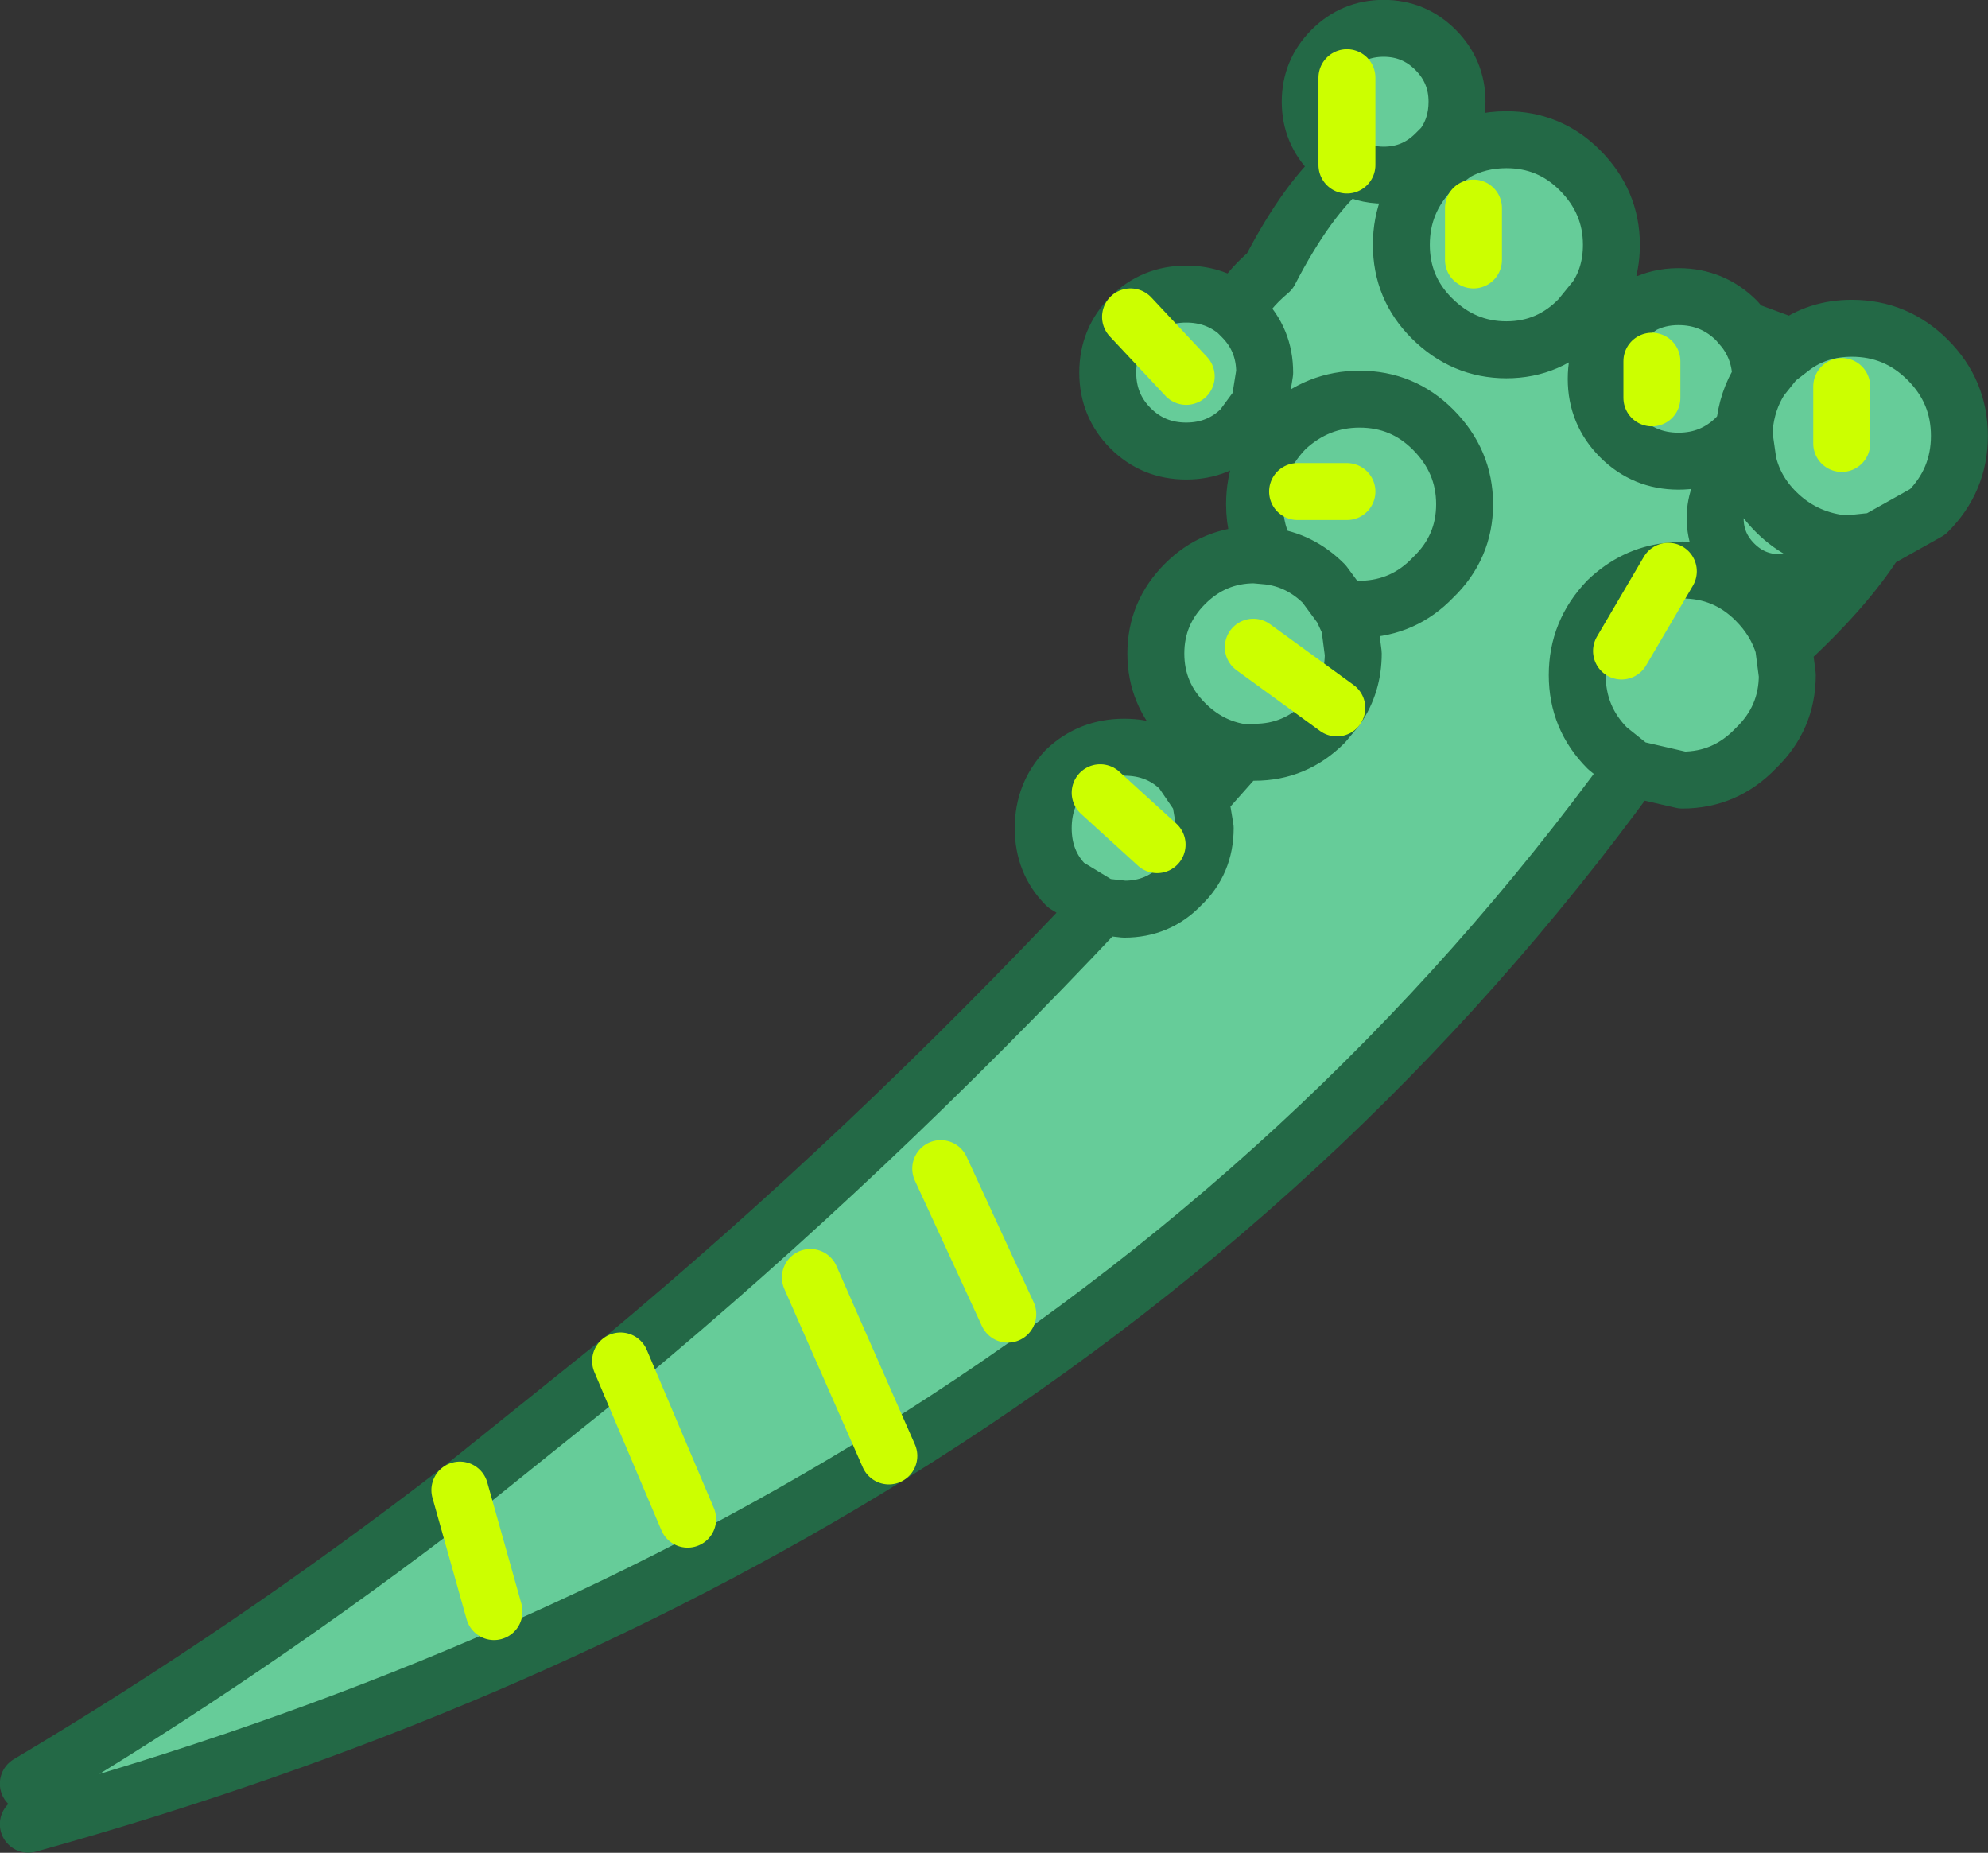 <svg viewBox="0 0 78.55 73.2" xmlns="http://www.w3.org/2000/svg" xmlns:xlink="http://www.w3.org/1999/xlink"><rect x="0" y="0" width="78.55" height="73.2" fill="#333333" stroke="none"/><use transform="translate(.02 .02)" width="78.5" height="73.15" xlink:href="#a"/><defs><g id="a"><path d="M288.9 166.45v3.45-3.45m-52.1 67.4q8.75-5.2 17.05-11.6l6.35-5.1q9.8-8.15 19-17.95l-1.4-.85q-.9-.9-.9-2.25t.9-2.3q.95-.9 2.3-.9t2.25.9l.75 1.1 1.6-1.8q-1.25-.2-2.2-1.15-1.15-1.15-1.15-2.75t1.15-2.75 2.75-1.15l.55.05q-.55-.9-.55-2.05 0-1.7 1.2-2.95l.05-.05-1.05-.95-.7.95q-.9.9-2.2.9t-2.2-.9-.9-2.2.9-2.2 2.2-.9q1.15 0 2 .7.35-.8 1.3-1.6 1.5-2.9 3.05-4.2l-.6-.45q-.85-.85-.85-2.05t.85-2.05 2.05-.85 2.05.85.85 2.05q0 1-.55 1.75l.5.25q.9-.5 2-.5 1.7 0 2.9 1.2 1.25 1.25 1.25 2.95 0 1.2-.6 2.1l1.8.3q.65-.35 1.45-.35 1.35 0 2.3.95l.3.35 1.9.7q1-.75 2.35-.75 1.75 0 3 1.25t1.25 3-1.25 3l-2.05 1.15q-1.2 1.9-3.65 4.15l.15 1.15q0 1.7-1.25 2.9-1.2 1.25-2.9 1.25l-1.95-.45q-11.85 16.3-29.4 27.15-14.95 9.25-34 14.55v-1.6m69.7-56.75-.65.5-.6.75q0-1.1-.65-1.95.65.85.65 1.95l.6-.75.65-.5m-17.6-7.2q.65.4 1.45.4 1.2 0 2.05-.85l.3-.3-.3.3q-.85.85-2.05.85-.8 0-1.45-.4m4.3-.5-.95.7q-1.2 1.25-1.2 2.95t1.2 2.9q1.25 1.25 2.95 1.25t2.9-1.25l.65-.8-.65.8q-1.2 1.25-2.9 1.25t-2.95-1.25q-1.2-1.2-1.2-2.9t1.2-2.95l.95-.7m15.25 11.5v-2.25 2.25m-3.85-.6v.3l.15 1.05q-.3.15-.55.4-.75.75-.75 1.8t.75 1.8 1.8.75 1.8-.75l.6-.8h.45l.95-.1-.95.1h-.45l-.6.8q-.75.75-1.8.75t-1.8-.75-.75-1.8.75-1.8q.25-.25.55-.4l-.15-1.05v-.3l-.3.35q-.95.95-2.3.95t-2.3-.95-.95-2.3.95-2.3l.85-.6-.85.6q-.95.95-.95 2.3t.95 2.3 2.3.95 2.3-.95l.3-.35q.1-1.1.65-1.95-.55.85-.65 1.95m-4.85 8.8 1.85-3.15-1.85 3.15m1.2-10v-1.45 1.45m3.8 2.55q.25 1.1 1.1 1.95 1.05 1.05 2.55 1.25-1.5-.2-2.55-1.25-.85-.85-1.1-1.95m1.4 7.25q-.3-1-1.1-1.8-1.2-1.2-2.9-1.2l-.55.05q-1.35.15-2.4 1.15-1.2 1.25-1.2 2.95t1.2 2.9l1 .8-1-.8q-1.2-1.2-1.2-2.9t1.2-2.95q1.05-1 2.4-1.15l.55-.05q1.7 0 2.9 1.2.8.8 1.1 1.8m-12.25-15.25v-2.05 2.05m-8.45 5.7.2-1.25q0-1.3-.9-2.2l-.2-.2.2.2q.9.9.9 2.2l-.2 1.25m3.45 3.45h-1.95 1.95m.6 4.65q1.65-.05 2.8-1.25 1.25-1.2 1.25-2.9t-1.25-2.95q-1.2-1.2-2.9-1.2-1.65 0-2.9 1.15 1.25-1.15 2.9-1.15 1.7 0 2.9 1.2 1.25 1.25 1.25 2.95t-1.25 2.9q-1.15 1.2-2.8 1.25h-.1l-.7-.05.3.65.5-.6m-4.8 5.65h.55q1.6 0 2.75-1.15l.5-.6q.65-.95.65-2.15l-.15-1.15.15 1.15q0 1.2-.65 2.15l-.5.6q-1.15 1.15-2.75 1.15h-.55m-4.35-17.2 2.2 2.35-2.2-2.35m8.35 11.5-.7-.95q-.95-.95-2.2-1.1 1.25.15 2.2 1.1l.7.95m-3.5 1.55 3.3 2.4-3.3-2.4m-6 10.25.9.1q1.35 0 2.25-.95.95-.9.95-2.25l-.2-1.2.2 1.2q0 1.35-.95 2.25-.9.95-2.25.95l-.9-.1m-6.35 10.35 2.65 5.75-2.65-5.75m-5.15 4.3 3.1 7.05-3.1-7.05m-7.5 3.3 2.65 6.25-2.65-6.25m-6.35 5.1 1.35 4.8-1.35-4.8m25.3-27.55 2.25 2.05-2.25-2.05" fill="#6c9" fill-rule="evenodd" transform="translate(-235.7 -163.4)"/><path d="M1.1 70.45q8.75-5.2 17.05-11.6l6.35-5.1q9.8-8.15 19-17.95l-1.4-.85q-.9-.9-.9-2.25t.9-2.3q.95-.9 2.3-.9t2.25.9l.75 1.1 1.6-1.8q-1.25-.2-2.2-1.15-1.15-1.15-1.15-2.75t1.15-2.75 2.75-1.15l.55.05q-.55-.9-.55-2.05 0-1.7 1.2-2.95l.05-.05-1.05-.95-.7.95q-.9.9-2.2.9t-2.2-.9-.9-2.2.9-2.2 2.2-.9q1.15 0 2 .7.35-.8 1.3-1.6 1.5-2.9 3.05-4.2l-.6-.45q-.85-.85-.85-2.05t.85-2.05 2.05-.85 2.05.85.85 2.05q0 1-.55 1.75l.5.25q.9-.5 2-.5 1.7 0 2.9 1.2 1.25 1.25 1.25 2.95 0 1.2-.6 2.1l1.8.3q.65-.35 1.45-.35 1.35 0 2.3.95l.3.35 1.9.7q1-.75 2.35-.75 1.75 0 3 1.25t1.25 3-1.25 3l-2.05 1.15q-1.2 1.9-3.65 4.15l.15 1.15q0 1.7-1.25 2.9-1.2 1.25-2.9 1.25l-1.95-.45Q52.65 46.65 35.1 57.5q-14.95 9.25-34 14.55m61.95-60.3-.65.8q-1.2 1.25-2.9 1.25t-2.95-1.25q-1.2-1.2-1.2-2.9t1.2-2.95l.95-.7m-.5-.25-.3.3q-.85.85-2.05.85-.8 0-1.45-.4M68.9 13q.65.85.65 1.95l.6-.75.65-.5m-5.95-1.65-.85.6q-.95.95-.95 2.3t.95 2.3 2.3.95 2.3-.95l.3-.35q.1-1.1.65-1.95m4.55 6.4-.95.1h-.45l-.6.8q-.75.75-1.8.75t-1.8-.75-.75-1.8.75-1.8q.25-.25.55-.4l-.15-1.05v-.3m-4.4 13.45-1-.8q-1.2-1.2-1.2-2.9t1.2-2.95q1.05-1 2.4-1.15l.55-.05q1.7 0 2.9 1.2.8.8 1.1 1.8m2.25-4.05q-1.5-.2-2.55-1.25-.85-.85-1.1-1.95m-20.2-5.95.2.2q.9.9.9 2.2l-.2 1.25m1.05.95q1.25-1.15 2.9-1.15 1.7 0 2.9 1.2 1.25 1.25 1.25 2.95t-1.25 2.9q-1.15 1.2-2.8 1.25l-.5.6.15 1.15q0 1.2-.65 2.15l-.5.6q-1.15 1.15-2.75 1.15H49m4-5.7.7.05h.1M53 24l.3.65m-3.2-2.7q1.25.15 2.2 1.1l.7.95m-5.6 7.5.2 1.2q0 1.35-.95 2.25-.9.95-2.25.95l-.9-.1" fill="none" stroke="#236946" stroke-linecap="round" stroke-linejoin="round" stroke-width="2.25"/><path d="M53.2 6.5V3.05m19.55 12.2v2.25m-7.5-3.25v1.45m.65 6.85-1.85 3.15M58.2 8.2v2.05m-6.95 9.15h1.95m-6.35-4.55-2.2-2.35m8.15 15.45-3.3-2.4m-3.8 7.8-2.25-2.05M19.5 63.65l-1.35-4.8m9 1.15-2.65-6.25m10.6 3.75L32 50.45m7.8 1.45-2.65-5.75" fill="none" stroke="#cf0" stroke-linecap="round" stroke-linejoin="round" stroke-width="2.25"/></g></defs></svg>